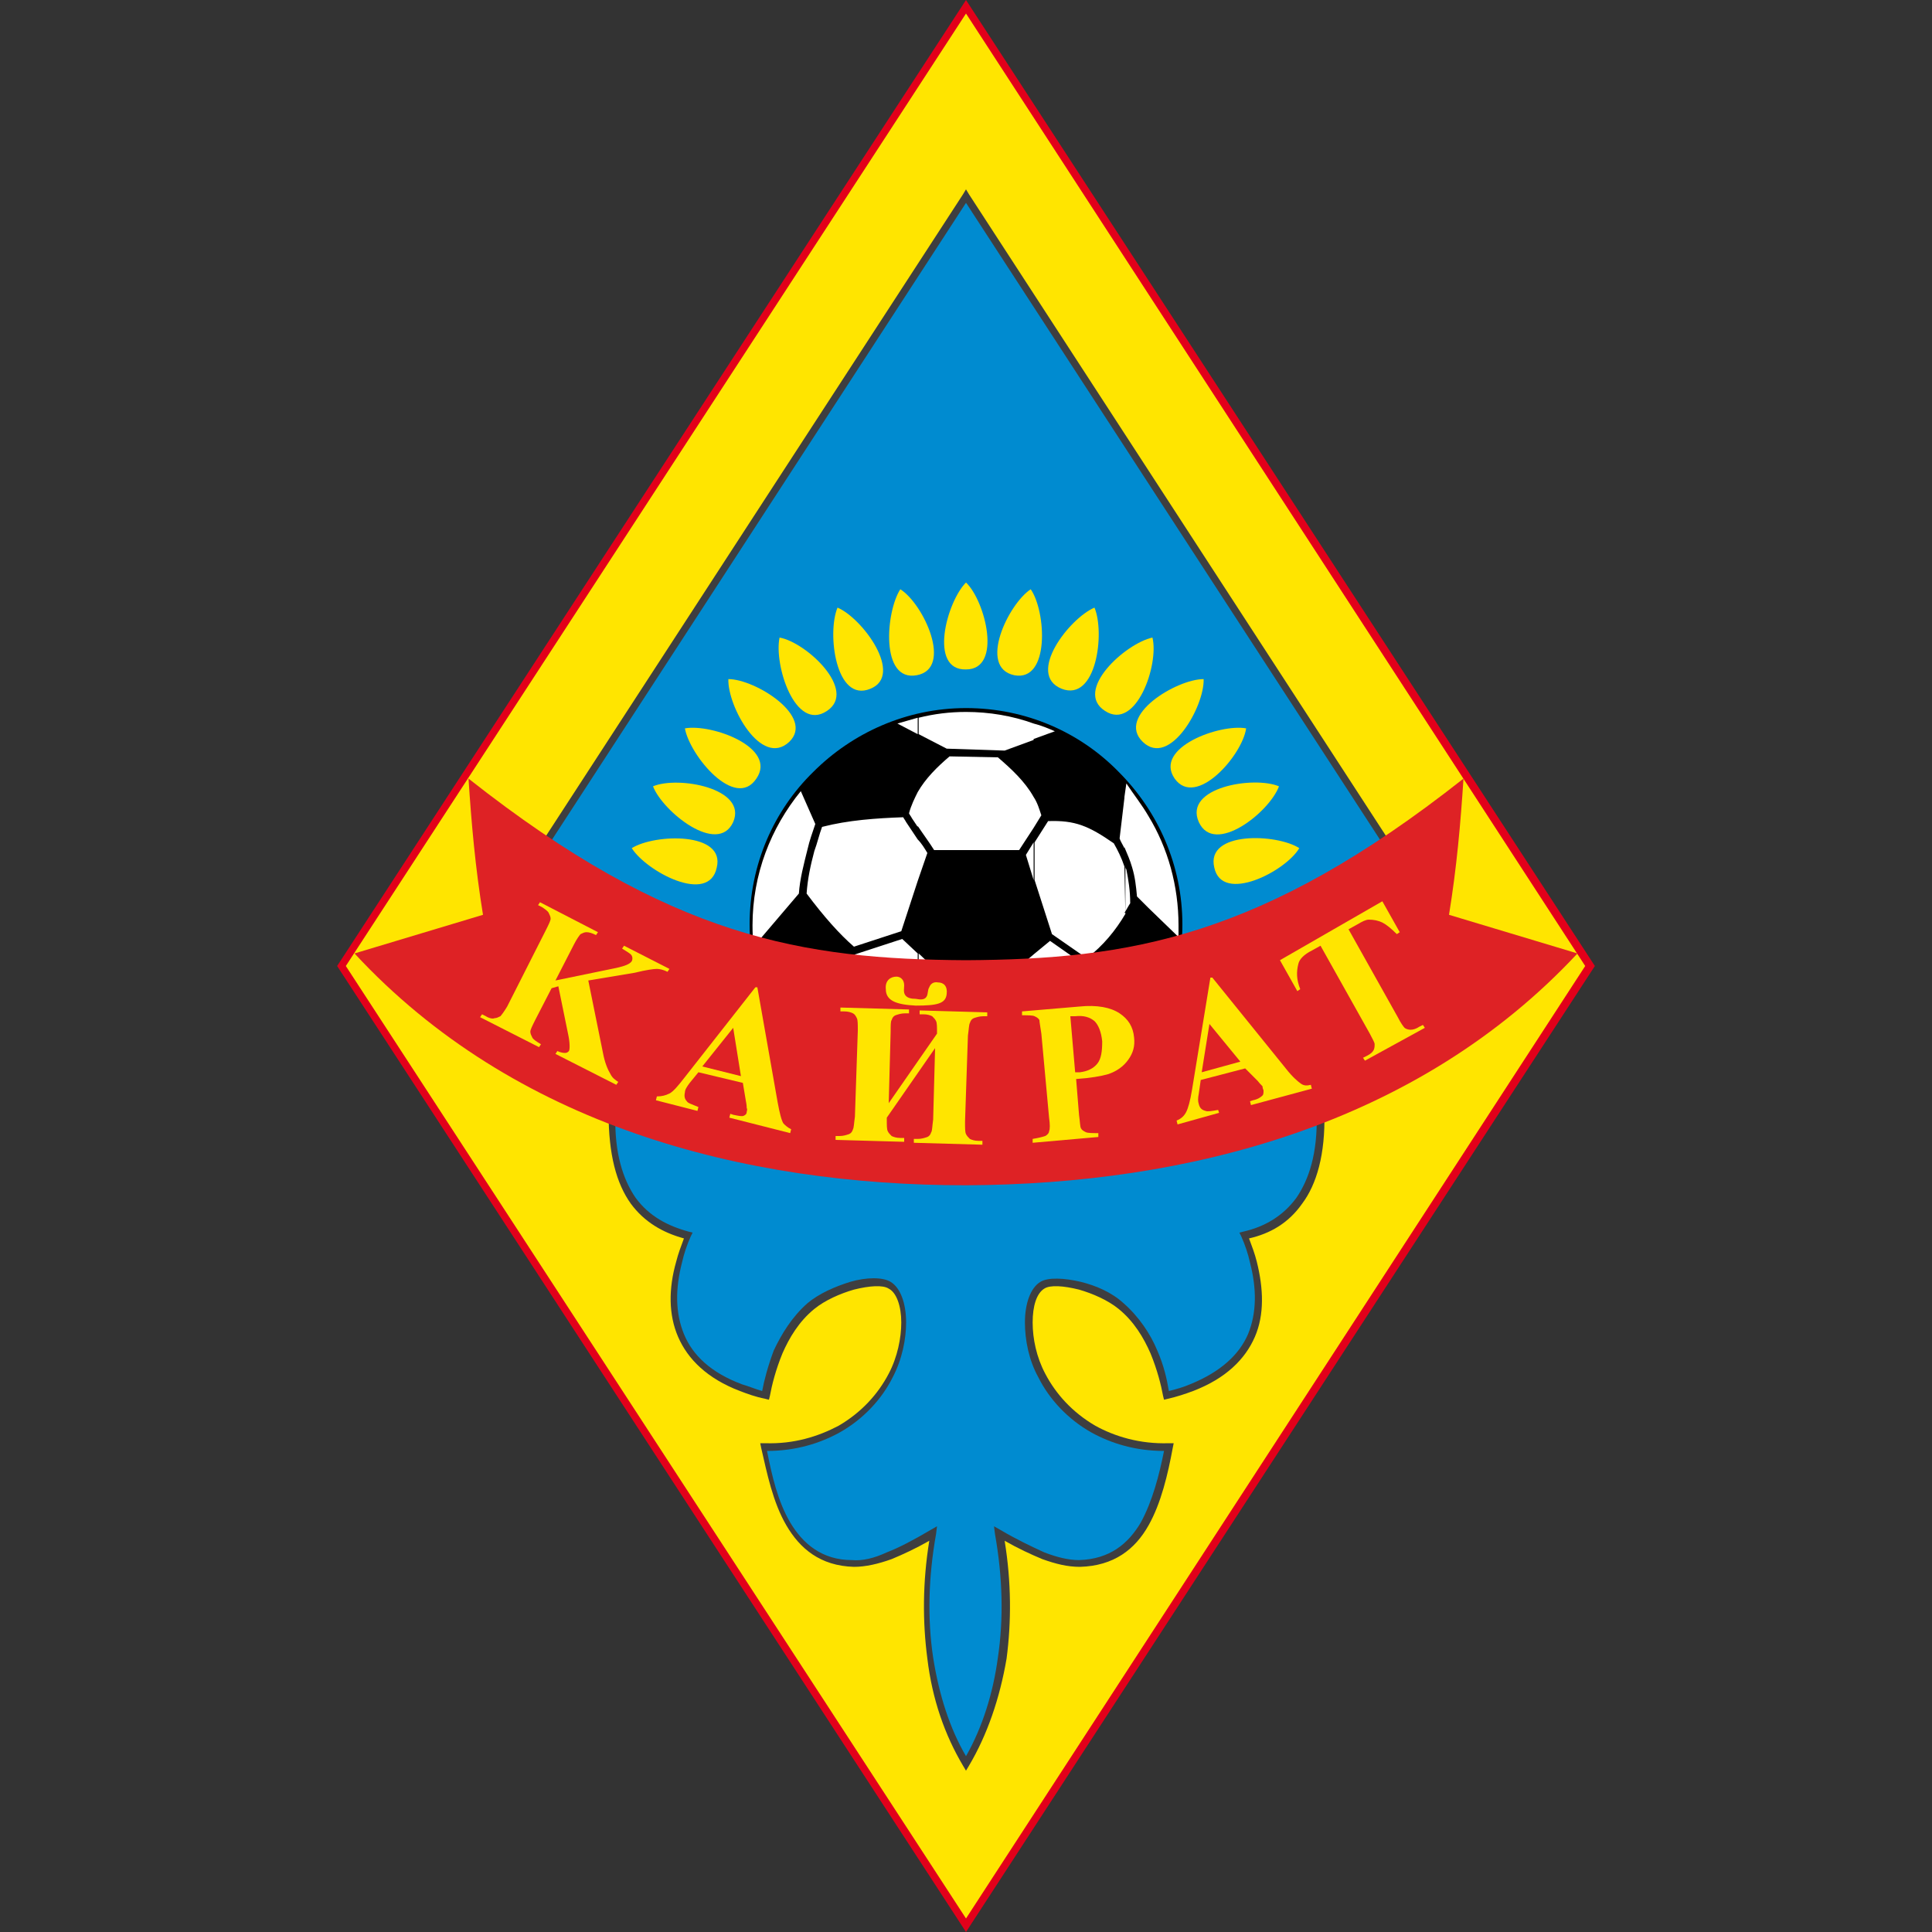 <?xml version="1.0" encoding="utf-8"?>
<!-- Generator: Adobe Illustrator 21.1.0, SVG Export Plug-In . SVG Version: 6.00 Build 0)  -->
<svg version="1.1" id="Layer_1" xmlns="http://www.w3.org/2000/svg" xmlns:xlink="http://www.w3.org/1999/xlink" x="0px" y="0px"
	 viewBox="0 0 200 200" style="enable-background:new 0 0 200 200;" xml:space="preserve">
<rect x="0" y="0" width="200" height="200" fill="#333333" stroke="none"/>
<style type="text/css">
	.st0{fill:#E2001A;}
	.st1{fill:#FFE500;}
	.st2{fill:#3E3E40;}
	.st3{fill:#008BD0;}
	.st4{fill:#FFFFFF;}
	.st5{fill:#DE2225;}
</style>
<g>
	<polygon class="st0" points="34.9,100 100,0 165.1,100 100,200 	"/>
	<polygon class="st1" points="35.8,100 100,198.6 164.1,100 100,1.4 	"/>
	<path class="st2" d="M100.3,182.8l-0.3,0.5l-0.3-0.5c-1.9-3.2-3.2-6.9-3.7-11.1c-0.5-3.8-0.5-7.9,0.2-12.2
		c-1.4,0.8-2.7,1.4-3.9,1.9c-1.4,0.5-2.7,0.8-3.9,0.8c-3.5-0.1-5.6-1.9-7-4.3c-1.4-2.4-2-5.4-2.6-8l-0.1-0.5h0.5
		c3,0.1,5.5-0.7,7.6-1.8c2.4-1.4,4.1-3.3,5.2-5.4c0.9-1.7,1.3-3.7,1.3-5.3c0-1.7-0.5-3.1-1.3-3.5c-0.6-0.4-2-0.3-3.6,0.1
		c-1.4,0.4-3,1.1-4.1,2c-1.6,1.3-2.6,3-3.3,4.6c-0.7,1.7-1.1,3.3-1.3,4.4l-0.1,0.4l-0.4-0.1c-1-0.2-1.8-0.5-2.6-0.8
		c-3.4-1.3-5.4-3.3-6.4-5.6c-1-2.3-1-5-0.2-7.8c0.2-0.8,0.5-1.6,0.8-2.4c-2.2-0.6-4.1-1.7-5.5-3.6c-1.5-2.1-2.3-5.1-2.3-9.4l0-0.4
		h0.4h73.3h0.4l0,0.4c0.1,4.3-0.8,7.4-2.3,9.4c-1.4,2-3.3,3.1-5.5,3.6c0.3,0.8,0.6,1.6,0.8,2.4c0.7,2.8,0.8,5.5-0.2,7.8
		c-1,2.3-3,4.3-6.4,5.6c-0.8,0.3-1.7,0.6-2.6,0.8l-0.4,0.1l-0.1-0.4c-0.2-1.1-0.6-2.7-1.3-4.4c-0.7-1.6-1.7-3.3-3.3-4.6
		c-1.1-0.9-2.7-1.6-4.1-2c-1.6-0.4-3-0.5-3.6-0.1c-0.8,0.5-1.2,1.8-1.2,3.5c0,1.7,0.4,3.6,1.3,5.3c1.1,2.1,2.8,4,5.2,5.4
		c2,1.1,4.6,1.9,7.6,1.8h0.5l-0.1,0.5c-0.5,2.7-1.2,5.7-2.5,8c-1.4,2.5-3.6,4.2-7.1,4.3c-1.3,0-2.5-0.3-3.9-0.8
		c-1.2-0.5-2.5-1.1-3.9-1.9c0.7,4.3,0.7,8.4,0.2,12.2C103.5,175.8,102.2,179.6,100.3,182.8L100.3,182.8z"/>
	<path class="st3" d="M100,181.8c1.7-3,2.8-6.5,3.3-10.2c0.6-4,0.5-8.3-0.3-12.8l-0.1-0.8l0.7,0.4c1.7,1,3.2,1.7,4.5,2.3
		c1.3,0.5,2.5,0.8,3.6,0.8c3.2-0.1,5.1-1.7,6.4-3.9c1.2-2.2,1.9-4.9,2.4-7.4c-3,0-5.5-0.8-7.5-1.9c-2.5-1.4-4.4-3.5-5.5-5.7
		c-1-1.8-1.4-3.9-1.4-5.7c0-2,0.6-3.6,1.6-4.2c0.8-0.5,2.5-0.4,4.2,0c1.6,0.4,3.2,1.1,4.4,2.2c1.6,1.4,2.8,3.2,3.5,4.9
		c0.7,1.6,1,3,1.2,4.2c0.8-0.2,1.5-0.4,2.2-0.7c3.2-1.3,5.1-3.1,6-5.2c0.9-2.2,0.9-4.7,0.2-7.4c-0.2-0.9-0.5-1.8-0.9-2.7l-0.2-0.4
		l0.4-0.1c2.2-0.5,4.1-1.6,5.5-3.5c1.3-1.9,2.2-4.6,2.1-8.6H63.7c-0.1,4,0.8,6.7,2.1,8.6c1.4,1.9,3.3,2.9,5.5,3.5l0.4,0.1l-0.2,0.4
		c-0.4,0.9-0.7,1.8-0.9,2.7c-0.7,2.7-0.7,5.2,0.2,7.4c0.9,2.2,2.8,4,6,5.2c0.7,0.2,1.4,0.5,2.1,0.7c0.2-1.1,0.6-2.6,1.2-4.2
		c0.8-1.7,1.9-3.5,3.5-4.9c1.2-1,2.8-1.7,4.4-2.2c1.7-0.5,3.4-0.5,4.2,0c1,0.6,1.6,2.2,1.6,4.2c0,1.7-0.4,3.8-1.4,5.7
		c-1.1,2.2-3,4.3-5.5,5.7c-2,1.1-4.5,1.9-7.5,1.9c0.5,2.5,1.1,5.2,2.4,7.4c1.3,2.2,3.3,3.9,6.4,3.9c1.1,0.1,2.3-0.2,3.6-0.8
		c1.3-0.5,2.8-1.3,4.5-2.3l0.7-0.4l-0.1,0.8c-0.8,4.5-0.9,8.8-0.3,12.8C97.2,175.4,98.3,178.9,100,181.8L100,181.8z"/>
	<polygon class="st2" points="100,100.4 47.5,100.4 47.9,99.8 99.7,20.1 100,19.6 100.3,20.1 152.1,99.8 152.5,100.4 	"/>
	<polygon class="st3" points="100,99.6 151.1,99.6 100,21 48.9,99.6 	"/>
	<path d="M100,73.3c6.2,0,11.8,2.5,15.8,6.6c4.1,4.1,6.6,9.7,6.6,15.8c0,6.2-2.5,11.8-6.6,15.8c-4.1,4-9.7,6.6-15.8,6.6
		c-6.2,0-11.8-2.5-15.8-6.6c-4-4.1-6.6-9.6-6.6-15.8c0-6.2,2.5-11.8,6.6-15.8C88.2,75.9,93.8,73.3,100,73.3L100,73.3z"/>
	<path class="st4" d="M118.9,107.1v-9.3l3.1-0.7C121.8,100.7,120.7,104.1,118.9,107.1L118.9,107.1z M118.9,94v-9.5
		c2,3.3,3.1,7.2,3.1,11.3c0,0.4,0,0.8,0,1.2L118.9,94L118.9,94z M118.9,84.5V94l-1.2-1.2c-0.1-1.1-0.2-2-0.5-3
		c-0.2-0.7-0.5-1.4-0.8-2.1v-5.2l0.2-1.4C117.4,82.3,118.2,83.3,118.9,84.5L118.9,84.5z M118.9,97.8v9.3c-0.7,1.2-1.6,2.4-2.5,3.4
		V98.3L118.9,97.8L118.9,97.8z M116.4,94.5c0.2-0.3,0.4-0.7,0.6-1c0-1.3-0.2-2.5-0.4-3.5c-0.1-0.1-0.1-0.3-0.1-0.4V94.5L116.4,94.5z
		 M107,76.5l2.2-0.8c-0.7-0.3-1.4-0.6-2.2-0.8V76.5L107,76.5z M116.4,82.6v5.2c-0.2-0.4-0.4-0.7-0.5-1L116.4,82.6L116.4,82.6z
		 M116.4,89.7c-0.3-0.9-0.7-1.7-1.1-2.4c-2.6-1.8-4-2.4-6.8-2.3l-1.4,2.2v3.9l1.8,5.6l3.6,2.5c1.7-1.3,3-2.9,4-4.6L116.4,89.7
		L116.4,89.7z M116.4,98.3v12.2c-0.2,0.3-0.5,0.6-0.8,0.8c-2.4,2.4-5.3,4.2-8.6,5.3V98.8l1.7-1.4l4,2.8l0.4-0.6l-0.7-0.5L116.4,98.3
		L116.4,98.3z M107,85.7v-3.2c0.4,0.6,0.6,1.3,0.8,1.9L107,85.7L107,85.7z M100,73.7c-1.7,0-3.3,0.2-4.9,0.6V76l2.9,1.5l6,0.2l3-1.1
		v-1.7C104.8,74.1,102.4,73.7,100,73.7L100,73.7z M107,82.5v3.2l-1.5,2.3h-8.8c-0.5-0.8-1.1-1.6-1.7-2.5V82c0.8-1.4,2-2.6,3.3-3.7
		l5,0.1C104.7,79.6,106.1,80.9,107,82.5L107,82.5z M107,87.2l-0.8,1.3l0.8,2.6V87.2L107,87.2z M107,98.8v17.8
		c-2.2,0.7-4.6,1.1-7,1.1c-1.7,0-3.3-0.2-4.9-0.6V98.7l5.7,5.4L107,98.8L107,98.8z M95,91.2l1-2.9c-0.3-0.5-0.6-1-1-1.4V91.2
		L95,91.2z M95,74.3c-0.7,0.2-1.4,0.4-2.1,0.6L95,76V74.3L95,74.3z M95,82v3.6c-0.2-0.3-0.4-0.6-0.6-0.9c-0.1-0.2-0.2-0.3-0.3-0.5
		C94.3,83.4,94.7,82.6,95,82L95,82z M95,86.9c-0.4-0.6-0.8-1.2-1.2-1.8c-0.1-0.2-0.2-0.3-0.3-0.5c-2.8,0.1-5.7,0.3-8.4,1
		c-0.3,0.8-0.5,1.7-0.8,2.5c-0.4,1.5-0.7,2.9-0.8,4.4c1.8,2.4,3.4,4.2,4.9,5.5l4.9-1.6l1.7-5.2L95,86.9L95,86.9z M95,98.7l-1.6-1.5
		l-4.9,1.6l-0.9,1.9l-9.5-2.8l4.6-5.4c0.1-1.5,0.5-3,0.9-4.6c0.2-0.9,0.5-1.7,0.8-2.6l-1.5-3.4c-3.1,3.8-5,8.6-5,13.9
		c0,6.1,2.5,11.6,6.5,15.6c2.9,2.9,6.6,5,10.6,5.9L95,98.7L95,98.7z"/>
	<path class="st5" d="M100,99.4c-16.9-0.1-30.6-2.3-51.5-18.8c0.3,4.6,0.7,9.2,1.5,14.1l-13.3,4c16.5,17.8,40.2,24,63.3,24
		c23.1-0.1,46.8-6.3,63.3-24l-13.3-4c0.8-4.9,1.2-9.5,1.5-14.1C130.6,97.1,116.9,99.3,100,99.4L100,99.4z"/>
	<path class="st1" d="M100,60.3c2,1.9,3.8,9,0,9C96.1,69.4,98,62.3,100,60.3L100,60.3z"/>
	<path class="st1" d="M93.2,61c2.4,1.5,5.5,8.2,1.7,8.9C91.1,70.6,91.7,63.3,93.2,61L93.2,61z"/>
	<path class="st1" d="M86.7,62.9c2.6,1.1,6.9,7,3.4,8.4C86.5,72.8,85.6,65.5,86.7,62.9L86.7,62.9z"/>
	<path class="st1" d="M80.7,66c2.8,0.5,8.1,5.5,4.9,7.6C82.3,75.8,80.1,68.8,80.7,66L80.7,66z"/>
	<path class="st1" d="M75.4,70.3c2.8,0,9,3.9,6.3,6.5C78.8,79.5,75.3,73.1,75.4,70.3L75.4,70.3z"/>
	<path class="st1" d="M70.9,75.4c2.8-0.5,9.6,2,7.4,5.2C76.1,83.9,71.4,78.2,70.9,75.4L70.9,75.4z"/>
	<path class="st1" d="M67.6,81.4c2.6-1.1,9.8,0.2,8.3,3.7C74.3,88.6,68.6,84,67.6,81.4L67.6,81.4z"/>
	<path class="st1" d="M65.4,87.8c2.4-1.5,9.7-1.7,8.8,2C73.4,93.7,66.9,90.2,65.4,87.8L65.4,87.8z"/>
	<path class="st1" d="M106.7,61c1.6,2.3,2,9.6-1.7,8.9C101.2,69.1,104.4,62.5,106.7,61L106.7,61z"/>
	<path class="st1" d="M113.3,62.9c1.1,2.6,0.2,9.8-3.4,8.4C106.2,69.8,110.7,64,113.3,62.9L113.3,62.9z"/>
	<path class="st1" d="M119.3,66c0.7,2.8-1.7,9.7-4.9,7.6C111.1,71.5,116.5,66.6,119.3,66L119.3,66z"/>
	<path class="st1" d="M124.6,70.3c0.1,2.8-3.5,9.2-6.3,6.5C115.5,74.1,121.8,70.3,124.6,70.3L124.6,70.3z"/>
	<path class="st1" d="M129,75.4c-0.4,2.8-5.2,8.3-7.4,5.2C119.4,77.4,126.3,74.9,129,75.4L129,75.4z"/>
	<path class="st1" d="M132.4,81.4c-1,2.7-6.7,7.2-8.3,3.7C122.5,81.5,129.8,80.3,132.4,81.4L132.4,81.4z"/>
	<path class="st1" d="M134.5,87.8c-1.4,2.4-8,5.8-8.8,2C124.8,86,132.2,86.3,134.5,87.8L134.5,87.8z"/>
	<path class="st1" d="M94.8,104.1c-2-0.1-3.1-0.5-3.1-1.7c-0.1-0.9,0.5-1.3,1.1-1.3c0.4,0,0.8,0.3,0.8,0.9c0,0.3-0.1,0.7,0.1,1
		c0.2,0.3,0.6,0.4,1.1,0.4c0.5,0.1,0.9,0.1,1.1-0.2c0.2-0.3,0.1-0.7,0.3-1c0.1-0.3,0.4-0.6,0.9-0.5c0.6,0,1,0.4,0.9,1.2
		C97.9,103.9,97,104.1,94.8,104.1L94.8,104.1z"/>
	<path class="st1" d="M143.1,93.3l1.8,3.2l-0.3,0.2c-0.6-0.6-1.1-1-1.5-1.2c-0.4-0.2-0.9-0.3-1.4-0.3c-0.3,0-0.7,0.2-1.2,0.5
		l-0.9,0.5l5.1,9.1c0.3,0.6,0.6,1,0.7,1.1c0.1,0.1,0.4,0.2,0.6,0.2c0.3,0,0.6-0.1,0.9-0.3l0.4-0.2l0.2,0.3l-6.2,3.4l-0.2-0.3
		l0.4-0.2c0.4-0.2,0.6-0.4,0.7-0.6c0.1-0.2,0.1-0.4,0.1-0.6c0-0.2-0.2-0.5-0.5-1.1l-5.1-9.1l-0.9,0.5c-0.8,0.4-1.3,0.9-1.4,1.4
		c-0.2,0.8-0.2,1.6,0.2,2.6l-0.3,0.2l-1.8-3.2L143.1,93.3L143.1,93.3z"/>
	<path class="st1" d="M128.9,110.6l-4.6,1.2l-0.2,1.4c-0.1,0.5-0.1,0.8,0,1.1c0.1,0.4,0.3,0.6,0.7,0.7c0.2,0.1,0.7,0,1.3-0.1
		l0.1,0.3l-4.3,1.2l-0.1-0.4c0.5-0.2,0.8-0.5,1-0.9c0.2-0.4,0.4-1.1,0.6-2.3l1.9-11.6l0.2,0l7.6,9.4c0.7,0.9,1.3,1.4,1.6,1.6
		c0.3,0.2,0.6,0.2,1,0.1l0.1,0.4l-6.3,1.7l-0.1-0.4l0.3-0.1c0.5-0.1,0.8-0.3,1-0.5c0.1-0.1,0.1-0.3,0.1-0.5c0-0.1-0.1-0.2-0.1-0.4
		c0-0.1-0.2-0.2-0.5-0.6L128.9,110.6L128.9,110.6z"/>
	<polygon class="st5" points="128.4,109.9 125.2,106 124.4,111 	"/>
	<path class="st1" d="M111.4,111.7l0.3,3.7c0.1,0.7,0.1,1.2,0.2,1.4c0.1,0.2,0.3,0.3,0.5,0.4c0.2,0.1,0.7,0.1,1.3,0.1l0,0.4
		l-6.8,0.6l0-0.4c0.6-0.1,1-0.2,1.3-0.3c0.2-0.1,0.4-0.3,0.4-0.5c0.1-0.2,0.1-0.7,0-1.4l-0.8-8.7c-0.1-0.7-0.2-1.2-0.2-1.4
		c-0.1-0.2-0.3-0.3-0.5-0.4c-0.2-0.1-0.7-0.1-1.3-0.1l0-0.4l5.9-0.5c1.9-0.2,3.3,0.1,4.2,0.7c0.9,0.6,1.4,1.4,1.5,2.5
		c0.1,0.9-0.1,1.6-0.6,2.3c-0.5,0.7-1.2,1.2-2.1,1.5C114,111.4,112.9,111.6,111.4,111.7L111.4,111.7z"/>
	<path class="st5" d="M110.8,105.2l0.5,5.8c0.2,0,0.4,0,0.5,0c0.8-0.1,1.4-0.4,1.8-0.9c0.4-0.5,0.5-1.3,0.5-2.3
		c-0.1-1-0.4-1.7-0.8-2.1c-0.5-0.4-1.1-0.6-2-0.5L110.8,105.2L110.8,105.2z"/>
	<path class="st1" d="M76.9,112.1l-4.6-1.1l-0.9,1.1c-0.3,0.4-0.5,0.7-0.5,1c-0.1,0.4,0,0.7,0.2,0.9c0.1,0.2,0.5,0.3,1.2,0.6
		l-0.1,0.4l-4.3-1.1l0.1-0.4c0.5,0,0.9-0.1,1.3-0.3c0.4-0.2,0.9-0.8,1.6-1.7l7.3-9.3l0.2,0l2.1,11.9c0.2,1.1,0.4,1.9,0.6,2.2
		c0.2,0.2,0.4,0.4,0.8,0.6l-0.1,0.4l-6.3-1.6l0.1-0.4l0.3,0.1c0.5,0.1,0.9,0.2,1.1,0.1c0.2-0.1,0.3-0.2,0.3-0.4c0-0.1,0.1-0.2,0-0.4
		c0-0.1,0-0.3-0.1-0.8L76.9,112.1L76.9,112.1z"/>
	<polygon class="st5" points="76.7,111.4 75.9,106.4 72.7,110.4 	"/>
	<path class="st1" d="M92,114.2l5-7.2c0-0.7,0-1.1-0.1-1.3c-0.1-0.2-0.2-0.3-0.4-0.5c-0.2-0.1-0.5-0.2-0.9-0.2h-0.4l0-0.4l7,0.2
		l0,0.4l-0.4,0c-0.4,0-0.7,0.1-1,0.2c-0.2,0.1-0.3,0.2-0.4,0.5c-0.1,0.2-0.1,0.6-0.2,1.3l-0.3,8.9c0,0.7,0,1.1,0.1,1.3
		c0.1,0.2,0.2,0.3,0.4,0.5c0.2,0.1,0.5,0.2,0.9,0.2h0.4v0.4l-7.1-0.2l0-0.4l0.4,0c0.4,0,0.7-0.1,1-0.2c0.2-0.1,0.3-0.2,0.4-0.5
		c0.1-0.1,0.1-0.6,0.2-1.3l0.2-7.4l-5,7.2l0,0.1c0,0.7,0,1.1,0.1,1.3c0.1,0.2,0.2,0.3,0.4,0.5c0.2,0.1,0.5,0.2,0.9,0.2l0.4,0l0,0.4
		l-7.1-0.2l0-0.4l0.4,0c0.4,0,0.7-0.1,1-0.2c0.2-0.1,0.3-0.2,0.4-0.5c0.1-0.2,0.1-0.6,0.2-1.3l0.3-8.9c0-0.7,0-1.1-0.1-1.3
		c-0.1-0.2-0.2-0.4-0.4-0.5c-0.2-0.1-0.5-0.2-0.9-0.2h-0.4v-0.4l7.1,0.2l0,0.4l-0.4,0c-0.4,0-0.7,0.1-1,0.2
		c-0.2,0.1-0.3,0.2-0.4,0.5c-0.1,0.1-0.1,0.6-0.1,1.2L92,114.2L92,114.2z"/>
	<path class="st1" d="M60.9,101.5l1.5,7.4c0.2,1.1,0.5,1.8,0.8,2.3c0.2,0.4,0.5,0.6,0.8,0.8l-0.2,0.3l-6.3-3.2l0.2-0.3
		c0.4,0.2,0.7,0.2,0.8,0.2c0.2,0,0.3-0.1,0.4-0.2c0.1-0.2,0.1-0.9-0.1-1.8l-1-4.9l-0.7,0.2l-1.7,3.3c-0.3,0.6-0.5,1-0.5,1.2
		c0,0.2,0.1,0.4,0.2,0.6c0.1,0.2,0.4,0.4,0.9,0.7l-0.2,0.3l-6.1-3.1l0.2-0.3l0.4,0.2c0.3,0.2,0.7,0.3,0.9,0.2c0.2,0,0.4-0.1,0.6-0.2
		c0.1-0.1,0.4-0.5,0.7-1l4-7.9c0.3-0.6,0.5-1,0.5-1.2c0-0.2-0.1-0.4-0.2-0.6c-0.1-0.2-0.4-0.4-0.7-0.6l-0.4-0.2l0.2-0.3l6,3.1
		l-0.2,0.3c-0.4-0.2-0.7-0.3-1-0.3c-0.2,0-0.4,0.1-0.6,0.2c-0.1,0.1-0.4,0.5-0.7,1.1l-1.9,3.7l6.3-1.3c0.9-0.2,1.4-0.4,1.6-0.7
		c0.1-0.2,0.1-0.5-0.1-0.7c-0.1-0.1-0.4-0.3-0.9-0.6l0.2-0.3l4.7,2.4l-0.2,0.3c-0.4-0.2-0.8-0.3-1.1-0.3c-0.3,0-1.1,0.1-2.3,0.4
		L60.9,101.5L60.9,101.5z"/>
</g>
</svg>
